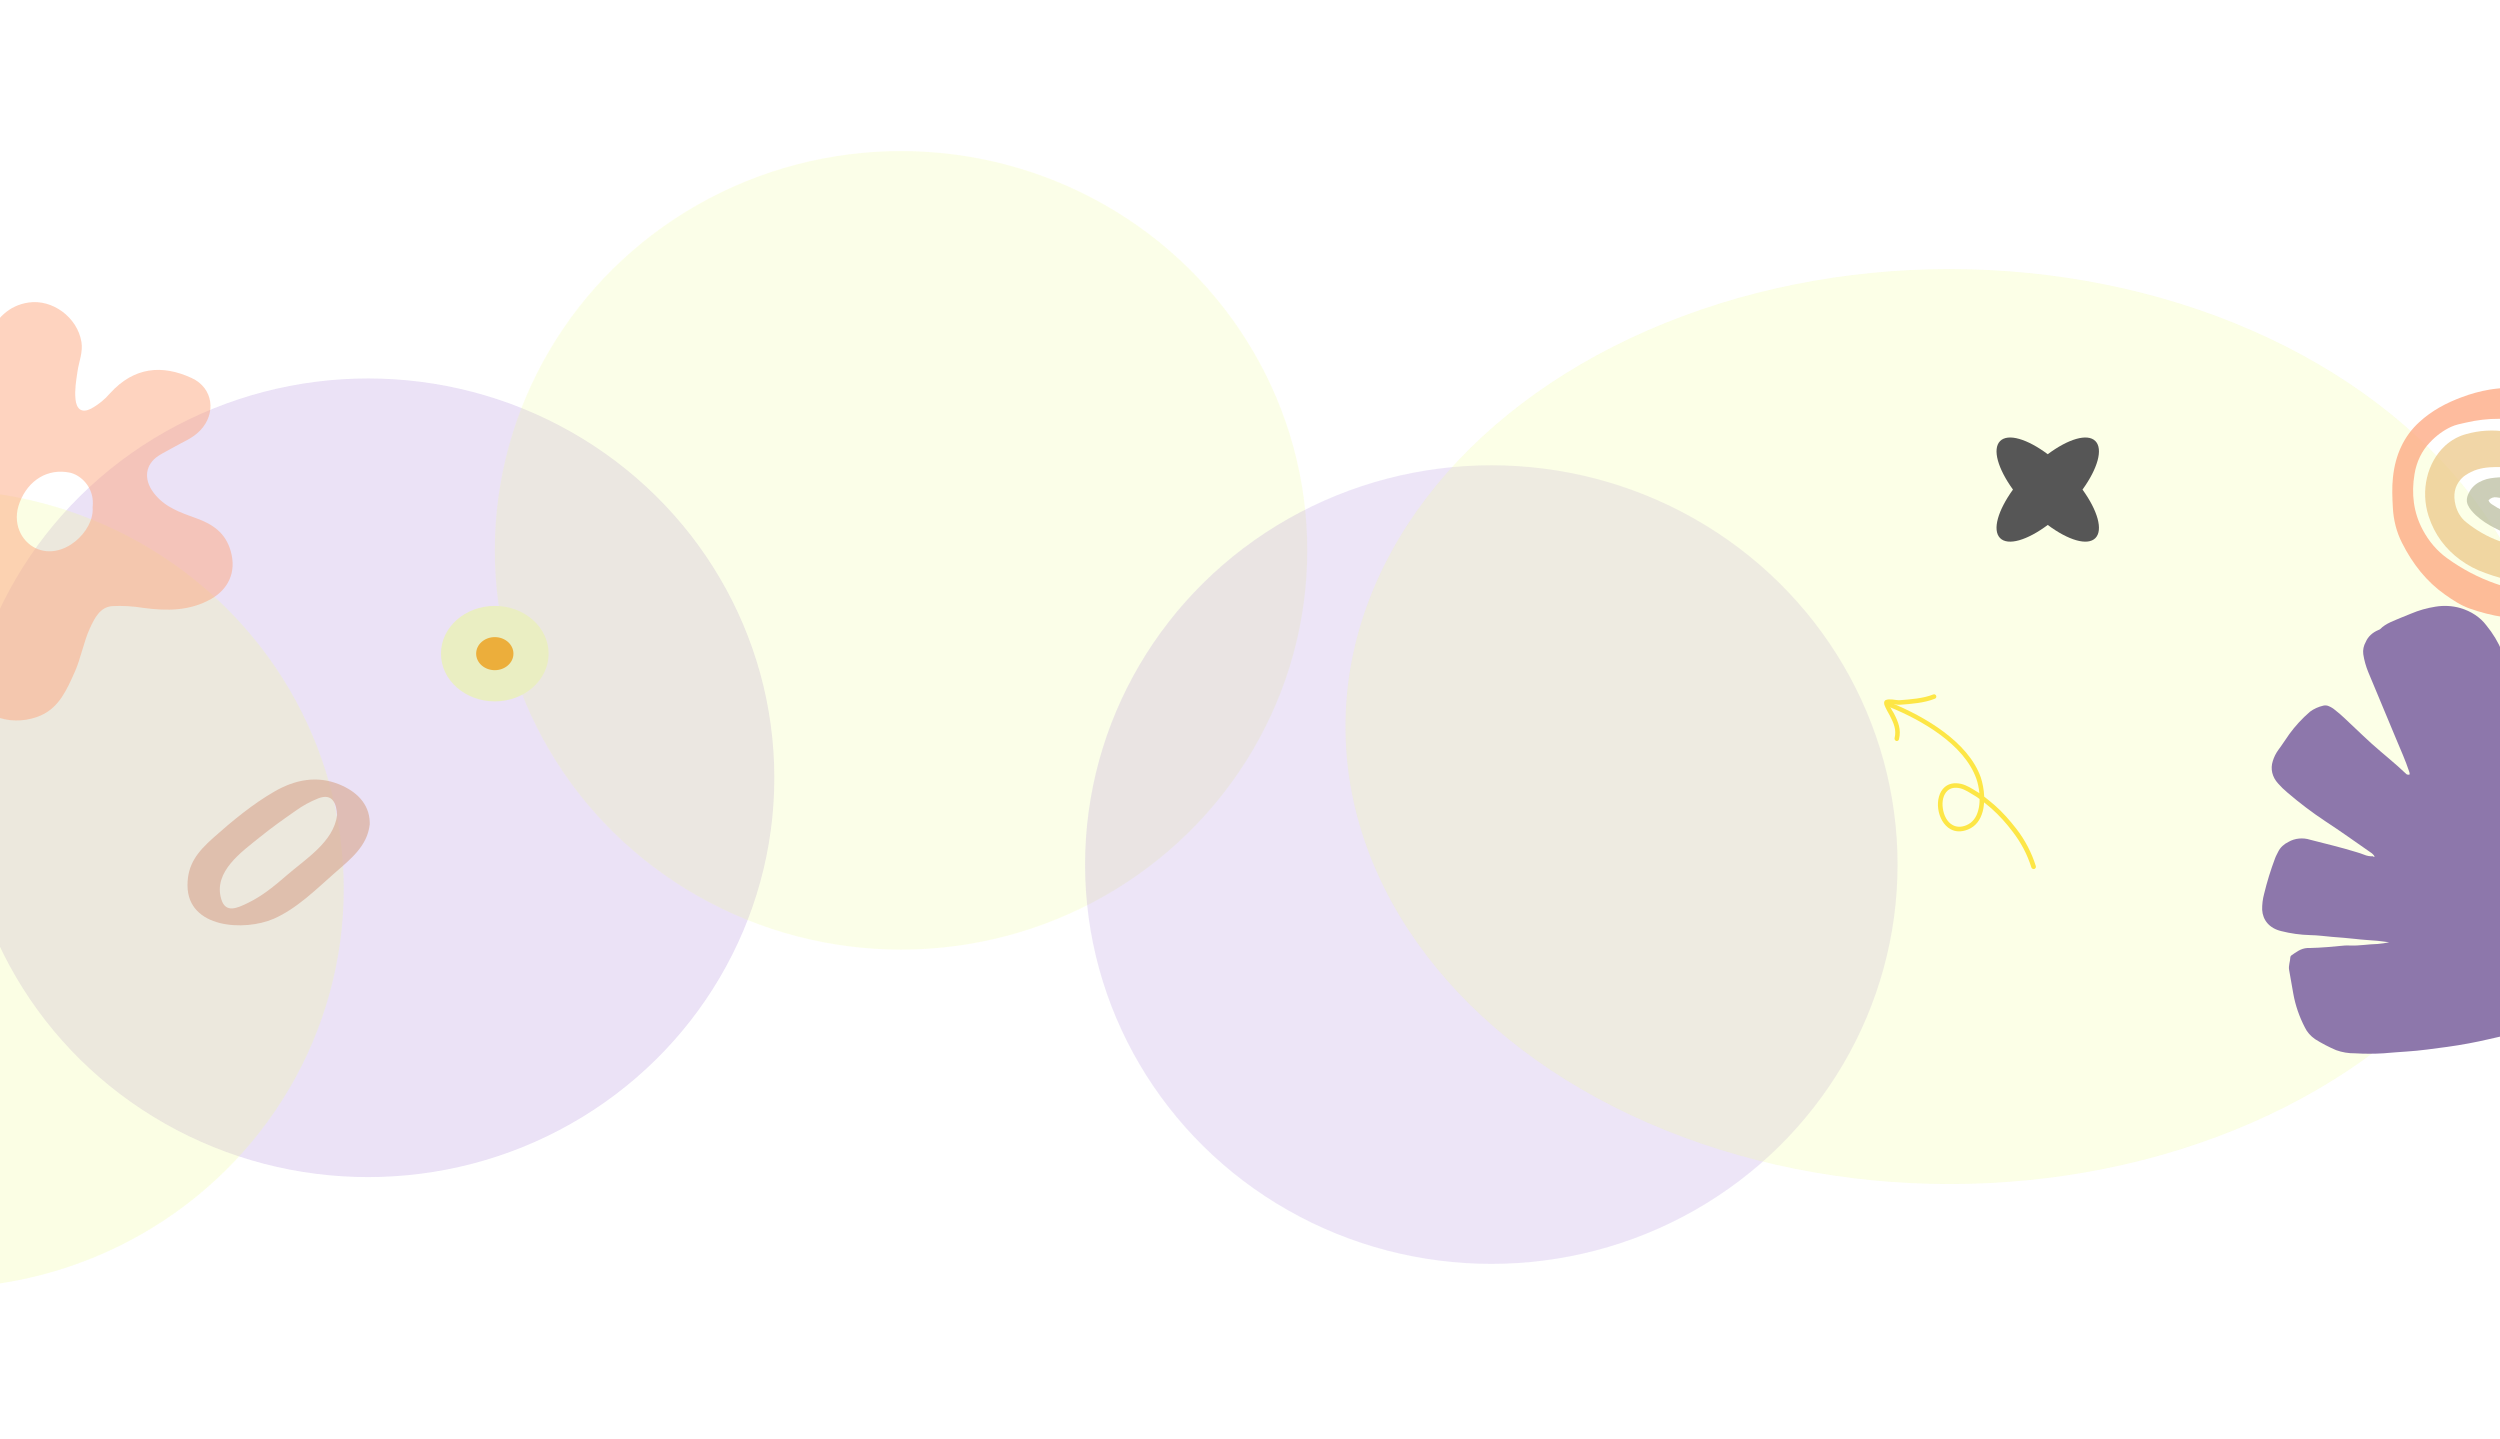 <svg width="1440" height="829" viewBox="0 0 1440 829" fill="none" xmlns="http://www.w3.org/2000/svg">
<g opacity="0.45" filter="url(#filter0_f_34_264)">
<ellipse cx="212" cy="448" rx="234" ry="230" fill="#804AC9" fill-opacity="0.36"/>
</g>
<g opacity="0.45" filter="url(#filter1_f_34_264)">
<ellipse cx="519" cy="317" rx="234" ry="230" fill="#EEFD8F" fill-opacity="0.44"/>
</g>
<g opacity="0.45" filter="url(#filter2_f_34_264)">
<ellipse cx="859" cy="498" rx="234" ry="230" fill="#804AC9" fill-opacity="0.31"/>
</g>
<g opacity="0.45" filter="url(#filter3_f_34_264)">
<ellipse cx="1123" cy="418.5" rx="348" ry="263.5" fill="#EEFD8F" fill-opacity="0.49"/>
</g>
<g opacity="0.45" filter="url(#filter4_f_34_264)">
<ellipse cx="-36" cy="512" rx="234" ry="230" fill="#EEFD8F" fill-opacity="0.53"/>
</g>
<path d="M-99.703 296.677C-100.642 273.549 -82.07 253.189 -66.945 249.001C-53.349 245.262 -41.562 249.599 -31.439 259.77C-29.289 262.019 -27.008 264.115 -24.611 266.043C-15.496 273.082 -10.759 270.352 -6.961 258.34C-4.528 250.637 -6.654 243.177 -8.668 236.007C-12.671 221.742 -12.585 207.607 -6.961 194.248C-2.471 183.666 4.988 175.945 16.459 174.253C30.201 172.215 44.565 182.75 46.904 196.95C47.877 202.868 45.478 208.233 44.651 213.852C43.865 219.171 42.944 224.462 43.481 229.903C44.053 235.895 47.185 237.951 52.204 235.511C56.426 233.276 60.239 230.212 63.453 226.472C77.289 211.262 93.488 209.925 110.456 217.769C122.815 223.49 124.667 238.045 115.415 247.842C110.908 252.609 105.045 254.657 99.719 257.788C96.971 259.405 94.077 260.733 91.397 262.462C83.579 267.557 82.555 276.045 88.529 283.898C95.007 292.405 104.225 295.284 113.23 298.574C122.234 301.865 129.814 306.661 132.861 317.317C136.471 329.863 131.153 339.482 121.825 344.876C109.389 352.065 95.861 351.953 82.367 350.12C76.49 349.157 70.541 348.825 64.606 349.129C57.667 349.681 54.526 355.879 51.752 361.964C48.073 370.032 46.631 379.072 43.029 387.13C38.531 397.132 34.187 407.285 23.714 412.005C9.478 418.418 -11.834 415.315 -18.859 395.01C-21.803 386.485 -21.018 377.623 -18.987 368.891C-16.477 358.066 -12.21 347.839 -9.974 336.874C-8.267 328.507 -11.143 321.917 -17.715 319.655C-19.22 319.239 -20.794 319.22 -22.307 319.598C-32.447 321.281 -41.733 326.292 -51.761 328.442C-60.297 330.311 -68.832 331.069 -77.461 329.18C-91.433 326.152 -101.922 313.952 -99.703 296.677ZM53.348 292.199C54.739 280.757 46.341 273.502 40.264 272.25C27.632 269.632 16.365 276.4 11.347 289.357C6.798 301.098 12.123 311.793 20.667 315.822C36.295 323.085 54.517 305.95 53.348 292.171V292.199Z" fill="#FEA57D" fill-opacity="0.49"/>
<path d="M1367.42 492.763C1366.69 491.833 1365.73 491.029 1364.62 490.396C1356.27 484.596 1348.04 478.687 1339.49 473.108C1331.78 467.989 1324.48 462.472 1317.64 456.591C1315.63 454.935 1313.8 453.149 1312.15 451.25C1310.48 449.431 1309.35 447.332 1308.82 445.108C1308.3 442.884 1308.4 440.592 1309.12 438.404C1309.79 436.148 1310.86 433.984 1312.3 431.98C1314.57 428.97 1316.53 425.814 1318.68 422.804C1322.04 418.182 1326.01 413.874 1330.53 409.958C1332.75 408.299 1335.41 407.091 1338.31 406.434C1338.82 406.317 1339.36 406.284 1339.88 406.338C1340.4 406.391 1340.91 406.53 1341.37 406.746C1342.72 407.301 1343.94 408.047 1344.96 408.948C1348.92 411.976 1352.25 415.445 1355.82 418.748C1359.39 422.052 1362.61 425.263 1366.18 428.438C1372.74 434.311 1379.75 439.798 1386.1 445.891C1386.2 445.986 1386.32 446.067 1386.44 446.13C1386.86 446.226 1387.28 446.269 1387.71 446.258C1387.82 446.258 1388 445.836 1387.96 445.616C1387.9 445.137 1387.77 444.663 1387.6 444.203C1385.56 438.055 1382.87 432.09 1380.36 426.071C1374.99 413.09 1369.59 400.127 1364.14 387.183C1362.76 383.826 1361.79 380.364 1361.25 376.85C1360.92 374.408 1361.42 371.939 1362.7 369.711C1363.92 366.778 1366.5 364.344 1369.89 362.921C1370.31 362.791 1370.7 362.591 1371.02 362.333C1374.21 359.048 1378.89 357.58 1383.23 355.69C1385.09 354.901 1386.99 354.203 1388.84 353.414C1393.24 351.547 1397.95 350.211 1402.82 349.45C1407.56 348.656 1412.47 348.916 1417.05 350.203C1423.34 352.037 1428.66 355.568 1432.13 360.205C1435.96 364.878 1439 369.945 1441.18 375.272C1442.6 378.942 1443.76 382.613 1444.77 386.283C1446.56 392.707 1447.76 399.222 1448.82 405.755C1450.07 413.353 1450.68 421.006 1452.55 428.53C1453.82 428.53 1454.09 427.723 1454.43 427.099C1456.69 422.859 1459.18 418.657 1461.22 414.362C1463.98 408.691 1466.53 402.965 1469.09 397.24C1469.99 395.181 1471.25 393.24 1472.84 391.477C1473.53 390.691 1474.42 390.034 1475.45 389.55C1476.48 389.066 1477.63 388.766 1478.81 388.669C1481.06 388.403 1483.36 388.612 1485.49 389.275C1489.97 390.71 1494.31 392.421 1498.47 394.395C1500.96 395.551 1503.4 396.762 1505.82 398.065C1509.75 399.836 1512.8 402.66 1514.45 406.054C1516.1 409.449 1516.25 413.203 1514.87 416.675C1514.23 418.51 1513.73 420.473 1513.01 422.327C1511.14 426.955 1508.81 431.454 1506.04 435.779C1502.74 441.12 1499.15 446.369 1495.66 451.636C1495.2 452.115 1494.93 452.698 1494.89 453.306C1496.37 453.117 1497.81 452.758 1499.17 452.241L1520.72 441.615C1520.95 441.452 1521.2 441.311 1521.47 441.193C1524.26 440.279 1526.83 438.967 1529.05 437.321C1529.74 436.887 1530.5 436.535 1531.31 436.275C1532.87 435.634 1534.65 435.427 1536.37 435.685C1538.09 435.944 1539.66 436.654 1540.83 437.706C1542.57 439.206 1544.08 440.863 1545.35 442.643C1549.81 449.297 1553.66 456.203 1556.89 463.308C1559.38 468.96 1557.32 473.842 1553.5 478.503C1550.49 482.174 1546.08 484.89 1542.98 488.505C1539.65 489.808 1537.89 492.635 1534.63 494.011C1532.87 494.944 1531.18 495.962 1529.57 497.058C1528.13 497.916 1526.62 498.689 1525.04 499.37C1523.9 499.687 1522.95 500.343 1522.37 501.205C1521.9 501.994 1520.56 502.416 1519.64 503.04C1519.55 503.131 1519.5 503.237 1519.47 503.348C1519.45 503.46 1519.46 503.575 1519.5 503.683C1519.57 503.786 1519.66 503.874 1519.78 503.938C1519.9 504.002 1520.04 504.041 1520.18 504.05C1522.56 503.823 1524.9 503.392 1527.17 502.765C1533.95 501.187 1540.74 499.627 1547.52 497.994C1550.75 497.347 1554.08 497.154 1557.39 497.425C1558.44 497.454 1559.47 497.694 1560.39 498.123C1561.3 498.551 1562.07 499.156 1562.63 499.884C1564.58 502.214 1566.15 504.737 1567.31 507.39C1569.64 513.061 1571.4 518.872 1572.58 524.769C1573.65 529.578 1574.42 534.404 1575.1 539.249C1575.18 539.731 1575.35 540.2 1575.59 540.644C1576.14 541.923 1576.14 543.311 1575.59 544.59C1574.5 548.166 1572.28 551.449 1569.15 554.115C1565.2 557.503 1560.62 560.37 1555.58 562.612C1543.57 567.994 1531.04 572.578 1518.12 576.321C1504.01 580.505 1489.74 584.433 1475.56 588.47C1474.83 588.654 1474.11 588.801 1473.41 589.039C1473.15 589.088 1472.9 589.184 1472.69 589.318C1472.48 589.453 1472.31 589.623 1472.19 589.817C1472.07 590.012 1472 590.225 1471.99 590.443C1471.98 590.66 1472.03 590.876 1472.14 591.076C1472.89 593.315 1473.72 595.536 1474.52 597.756C1478.23 608.205 1481.93 618.647 1485.62 629.084C1488.24 636.425 1490.82 643.894 1493.49 651.272C1498.2 664.265 1502.97 677.259 1507.7 690.252C1507.92 690.839 1508.08 691.445 1508.28 692.087C1509.14 694.418 1509.75 696.694 1506.2 697.997C1504.6 700.823 1501.57 701.116 1498.24 700.97C1496.14 700.97 1494.01 700.97 1491.91 700.97C1490.09 700.992 1488.29 700.586 1486.75 699.802C1485.21 699.017 1483.97 697.887 1483.2 696.547C1482.22 695.038 1481.36 693.481 1480.62 691.885C1477.8 684.801 1475.04 677.699 1472.34 670.578C1470.33 665.201 1468.43 659.806 1466.55 654.41C1463.52 645.711 1460.88 636.938 1458.41 628.148C1455.83 618.996 1453.25 609.82 1450.65 600.619C1450.29 599.316 1450.18 597.958 1449.75 596.674C1449.32 595.389 1448.75 595.114 1447.1 595.481C1442.76 596.435 1438.42 597.481 1434.08 598.454C1425.99 600.358 1417.77 601.884 1409.47 603.024C1401.76 604.015 1394.09 605.207 1386.24 605.685C1381.72 605.96 1377.19 606.364 1372.81 606.712C1367.39 607.034 1361.96 607.034 1356.54 606.712C1352.77 606.765 1349.02 606.138 1345.57 604.877C1341.33 603.059 1337.29 600.947 1333.5 598.564C1330.85 596.727 1328.81 594.379 1327.57 591.737C1324.36 585.538 1322.13 579.031 1320.94 572.375C1320.08 567.805 1319.29 563.199 1318.52 558.629C1318.09 556.17 1319.16 553.784 1319.25 551.288C1319.29 550.926 1319.49 550.587 1319.81 550.334C1322.53 548.499 1325.11 546.315 1329 546.058C1329.45 546.058 1329.9 546.058 1330.35 546.058C1337.14 545.911 1343.92 545.269 1350.55 544.627C1351.6 544.562 1352.65 544.562 1353.69 544.627C1358.99 544.828 1364.19 543.837 1369.53 543.727C1371.77 543.533 1373.99 543.208 1376.18 542.755C1373.24 542.388 1371.27 542.076 1369.28 541.892C1365.09 541.525 1360.86 541.342 1356.73 540.828C1352.59 540.314 1347.68 540.02 1343.27 539.635C1339.13 539.286 1334.99 538.68 1330.76 538.625C1325.04 538.478 1319.37 537.694 1313.91 536.295C1307.13 534.661 1303.35 529.982 1303.01 524.072C1302.94 520.989 1303.31 517.909 1304.12 514.896C1305.8 507.948 1307.92 501.075 1310.47 494.305C1310.92 493.02 1311.69 491.809 1312.26 490.542C1313.43 488.169 1315.54 486.18 1318.25 484.89C1320.02 483.867 1322.08 483.22 1324.24 483.009C1326.39 482.797 1328.58 483.027 1330.6 483.679C1339.49 485.973 1348.45 488.083 1357.18 490.781C1358.74 491.258 1360.3 491.717 1361.7 492.304C1363.3 492.996 1365.11 493.314 1366.93 493.222C1367.13 493.515 1367.31 493.809 1367.76 493.405L1367.42 492.763Z" fill="#8D77AB"/>
<g opacity="0.75">
<path d="M1460.18 223.741C1462.18 223.88 1464.19 223.899 1466.17 224.16C1469.56 224.653 1470.79 226.338 1471 230.72C1471.01 232.121 1470.92 233.524 1470.71 234.91C1470.51 236.583 1470.27 238.246 1470 239.902C1469.9 240.595 1469.73 241.272 1469.49 241.919C1469.03 243.114 1468.27 243.834 1467.1 243.712C1466.16 243.646 1465.22 243.58 1464.28 243.439C1460.6 242.995 1456.92 242.453 1453.23 242.119C1448.7 241.716 1444.17 241.3 1439.61 241.225C1433.05 241.196 1426.49 241.957 1420.03 243.497C1417.25 244.128 1414.46 244.63 1411.76 245.884C1407.27 247.988 1403.13 251.05 1399.54 254.915C1395.01 259.629 1391.92 265.99 1390.78 272.958C1388.84 284.413 1390.2 295.272 1395.47 305.131C1399 311.794 1403.78 317.377 1409.45 321.455C1418.2 327.811 1427.64 332.771 1437.53 336.212C1441.74 337.67 1445.98 339.001 1450.23 340.287C1452.05 340.838 1453.92 341.127 1455.76 341.569C1456.89 341.846 1457.42 342.523 1457.39 343.876C1457.32 347.028 1457.23 350.191 1456.42 353.258C1456.02 354.776 1455.54 355.254 1454.29 355.376C1450.16 355.768 1446.01 355.996 1441.92 355.407C1438.53 354.926 1435.16 354.196 1431.85 353.36C1428.7 352.558 1425.58 351.595 1422.5 350.502C1417.42 348.704 1412.83 345.662 1408.31 342.485C1397.84 335.117 1389.72 324.96 1383.52 312.611C1380.45 306.54 1378.66 299.656 1378.29 292.526C1377.97 286.647 1377.71 280.797 1378.34 274.915C1379.73 261.945 1384.62 251.267 1393.47 243.157C1400.81 236.436 1409.09 232.078 1417.82 228.844C1423.24 226.768 1428.8 225.261 1434.42 224.341C1438.23 223.753 1442.06 223.462 1445.89 223.183C1448.47 222.998 1451.08 222.994 1453.67 223.041C1455.85 223.083 1458.02 223.346 1460.19 223.498L1460.18 223.741Z" fill="#FEA57D"/>
<path d="M1450.03 334.423C1443.74 334.303 1437.65 332.225 1431.58 330.068C1426.46 328.303 1421.58 325.738 1417.05 322.44C1408.82 316.34 1402.45 308.294 1398.9 297.381C1394.08 282.505 1398.08 266.264 1408.33 256.792C1411.99 253.461 1416.22 251.137 1420.69 249.992C1428.27 247.878 1436.08 247.427 1443.73 248.66C1449.2 249.561 1454.66 250.588 1460.12 251.551C1461.4 251.78 1462.68 251.98 1463.94 252.295C1465.2 252.61 1465.78 253.552 1465.77 255.133C1465.73 258.957 1464.91 262.633 1464.21 266.358C1463.9 267.965 1462.87 268.666 1461.62 268.869C1460.5 269.043 1459.38 269.124 1458.26 269.111C1451.47 269.084 1444.69 268.912 1437.9 269.014C1432.95 269.08 1427.99 269.524 1423.29 271.888C1421.2 272.94 1419.16 274.094 1417.47 275.988C1413.71 280.22 1412.98 285.281 1414.37 290.891C1415.39 295.013 1417.6 298.544 1420.62 300.871C1426.37 305.502 1432.67 309.099 1439.33 311.548C1444.37 313.342 1449.52 314.72 1454.61 316.32C1455.64 316.586 1456.64 317.002 1457.57 317.557C1458.23 317.982 1458.72 318.678 1458.97 319.516C1459.73 323.318 1459.85 327.276 1459.33 331.171C1459.28 332.027 1458.96 332.836 1458.45 333.452C1457.93 334.068 1457.25 334.45 1456.53 334.529C1455.83 334.663 1455.13 334.723 1454.42 334.707C1453 334.666 1451.6 334.533 1450.03 334.423Z" fill="#ECC889"/>
<path d="M1433.39 288.15C1433.83 289.588 1434.82 290.111 1435.7 290.719C1439.41 293.258 1443.42 294.975 1447.46 296.612C1450.72 297.939 1453.98 299.266 1457.22 300.644C1458.85 301.34 1459.24 302.089 1459.15 304.071C1459.11 305.618 1459 307.163 1458.82 308.7C1458.54 310.879 1457.09 312.01 1455.32 311.439C1448.08 309.112 1440.93 306.519 1434.18 302.627C1430.33 300.404 1426.7 297.795 1423.63 294.214C1422.75 293.209 1422.01 292.045 1421.43 290.762C1420.25 287.999 1421.17 285.44 1422.51 283.057C1424.36 279.79 1427.08 277.962 1430.12 276.709C1432.95 275.547 1435.9 275.212 1438.84 274.993C1446.4 274.411 1453.76 275.856 1461.03 277.877C1462.87 278.389 1463.38 279.204 1463.12 281.442C1462.86 283.529 1462.45 285.588 1462.09 287.65C1462 288.251 1461.74 288.802 1461.36 289.211C1460.97 289.619 1460.48 289.858 1459.97 289.887C1459.21 289.984 1458.44 289.966 1457.68 289.831C1454.37 289.239 1451.07 288.549 1447.76 287.975C1444.45 287.4 1441.25 286.828 1437.98 286.465C1437.17 286.331 1436.33 286.413 1435.54 286.704C1434.74 286.995 1434.01 287.489 1433.39 288.15V288.15Z" fill="#BBBEA0"/>
</g>
<path opacity="0.69" d="M195.217 451.725C182.397 446.569 169.846 449.177 158.274 455.798C145.613 463.06 133.642 472.968 122.818 482.61C113.832 490.658 107.911 497.831 108.001 510.159C108.181 534.757 140.801 536.538 157.655 529.217C171.094 523.314 182.077 512.235 192.89 502.77C201.877 494.899 211.602 487.372 212.97 474.847C213.01 474.543 213.01 474.235 212.97 473.932C212.98 473.834 212.98 473.735 212.97 473.637C212.69 462.725 205.002 455.651 195.217 451.725ZM164.953 504.364C158.134 510.267 150.975 516.171 142.757 520.106C136.457 523.186 129.967 526.108 127.481 518.011C122.608 502.14 139.283 490.619 149.926 482.01C156.536 476.657 163.496 471.728 170.485 466.877C174.46 464.02 178.78 461.661 183.345 459.852C191.822 456.586 193.839 463.335 194.158 469.465C192.301 484.873 175.847 494.879 164.924 504.364H164.953Z" fill="#D9AD99"/>
<g clip-path="url(#clip0_34_264)">
<path fill-rule="evenodd" clip-rule="evenodd" d="M1140.13 456.911C1139.69 456.549 1139.16 456.258 1138.63 455.968C1135.94 454.275 1132.83 452.267 1129.66 451.525C1125.47 450.58 1122.38 451.451 1120.15 453.357C1117.02 456.041 1115.73 461.091 1116.42 465.957C1117.08 470.795 1119.57 475.454 1123.5 477.599C1126.16 479.088 1129.56 479.42 1133.57 477.787C1138.13 475.962 1140.73 472.142 1141.99 467.562C1142.5 465.809 1142.71 464.038 1142.85 462.172C1144.23 463.317 1145.63 464.475 1147.04 465.652C1151.52 469.633 1155.68 474.265 1159.28 479.05C1164.1 485.312 1167.72 492.149 1170.08 499.696C1170.35 500.353 1171.1 500.735 1171.77 500.529C1172.45 500.323 1172.83 499.589 1172.64 498.862C1170.17 491.025 1166.45 483.891 1161.42 477.391C1157.64 472.543 1153.44 467.704 1148.77 463.66C1146.81 462.004 1144.89 460.384 1142.9 458.855C1142.74 454.787 1141.94 450.794 1140.9 447.699C1133.65 427.248 1108.5 412.629 1089.18 404.798C1088.52 404.513 1087.78 404.814 1087.5 405.494C1087.22 406.174 1087.56 406.926 1088.23 407.21C1106.92 414.798 1131.4 428.777 1138.39 448.589C1139.21 450.919 1139.84 453.86 1140.13 456.911ZM1140.24 460.251C1139.33 459.501 1138.34 458.826 1137.27 458.224C1134.74 456.726 1131.97 454.785 1129.11 454.071C1125.95 453.349 1123.58 453.899 1121.93 455.311C1119.3 457.57 1118.48 461.666 1119.07 465.574C1119.6 469.579 1121.5 473.53 1124.79 475.258C1126.88 476.395 1129.46 476.608 1132.54 475.374C1136.34 473.83 1138.45 470.602 1139.43 466.874C1140.04 464.74 1140.28 462.485 1140.24 460.251Z" fill="#FDE646"/>
<path fill-rule="evenodd" clip-rule="evenodd" d="M1088.05 405.479C1088.72 405.424 1089.5 405.514 1090.28 405.605C1091.82 405.753 1093.32 406.021 1094.39 405.935C1100.82 405.495 1108.52 404.887 1114.54 402.436C1115.18 402.189 1115.52 401.409 1115.24 400.738C1114.96 400.067 1114.23 399.705 1113.5 400.022C1107.79 402.325 1100.42 402.833 1094.17 403.32C1093.08 403.368 1091.26 403.054 1089.7 402.885C1088.34 402.778 1087.1 402.82 1086.17 403.235C1085.63 403.434 1085.02 404.228 1085.31 405.583C1085.76 407.467 1088.26 411.64 1088.48 412.066C1090.68 416.376 1092.52 420.252 1091.27 425.183C1091.13 425.86 1091.58 426.564 1092.21 426.806C1092.92 426.979 1093.67 426.52 1093.81 425.842C1095.2 420.243 1093.38 415.707 1090.84 410.822C1090.62 410.559 1089.1 408.078 1088.32 406.129C1088.26 405.894 1088.11 405.712 1088.05 405.479Z" fill="#FDE646"/>
</g>
<path d="M285 404C302.121 404 316 391.688 316 376.5C316 361.312 302.121 349 285 349C267.879 349 254 361.312 254 376.5C254 391.688 267.879 404 285 404Z" fill="#EAEEC2"/>
<path d="M285 386.026C290.931 386.026 295.739 381.761 295.739 376.5C295.739 371.239 290.931 366.974 285 366.974C279.069 366.974 274.261 371.239 274.261 376.5C274.261 381.761 279.069 386.026 285 386.026Z" fill="#ECAE3B"/>
<path d="M1206.96 254.073C1202.4 249.44 1191.28 252.837 1179.5 261.63C1167.72 252.837 1156.6 249.44 1152.04 254.073C1147.48 258.707 1150.82 270.019 1159.47 282C1150.82 293.981 1147.48 305.293 1152.04 309.927C1156.6 314.56 1167.72 311.163 1179.5 302.37C1191.28 311.163 1202.4 314.56 1206.96 309.927C1211.52 305.293 1208.18 293.981 1199.53 282C1208.18 270.019 1211.52 258.707 1206.96 254.073Z" fill="#565656"/>
<defs>
<filter id="filter0_f_34_264" x="-122" y="118" width="668" height="660" filterUnits="userSpaceOnUse" color-interpolation-filters="sRGB">
<feFlood flood-opacity="0" result="BackgroundImageFix"/>
<feBlend mode="normal" in="SourceGraphic" in2="BackgroundImageFix" result="shape"/>
<feGaussianBlur stdDeviation="50" result="effect1_foregroundBlur_34_264"/>
</filter>
<filter id="filter1_f_34_264" x="198.9" y="0.9" width="640.2" height="632.2" filterUnits="userSpaceOnUse" color-interpolation-filters="sRGB">
<feFlood flood-opacity="0" result="BackgroundImageFix"/>
<feBlend mode="normal" in="SourceGraphic" in2="BackgroundImageFix" result="shape"/>
<feGaussianBlur stdDeviation="43.05" result="effect1_foregroundBlur_34_264"/>
</filter>
<filter id="filter2_f_34_264" x="525" y="168" width="668" height="660" filterUnits="userSpaceOnUse" color-interpolation-filters="sRGB">
<feFlood flood-opacity="0" result="BackgroundImageFix"/>
<feBlend mode="normal" in="SourceGraphic" in2="BackgroundImageFix" result="shape"/>
<feGaussianBlur stdDeviation="50" result="effect1_foregroundBlur_34_264"/>
</filter>
<filter id="filter3_f_34_264" x="688.9" y="68.9" width="868.2" height="699.2" filterUnits="userSpaceOnUse" color-interpolation-filters="sRGB">
<feFlood flood-opacity="0" result="BackgroundImageFix"/>
<feBlend mode="normal" in="SourceGraphic" in2="BackgroundImageFix" result="shape"/>
<feGaussianBlur stdDeviation="43.05" result="effect1_foregroundBlur_34_264"/>
</filter>
<filter id="filter4_f_34_264" x="-356.1" y="195.9" width="640.2" height="632.2" filterUnits="userSpaceOnUse" color-interpolation-filters="sRGB">
<feFlood flood-opacity="0" result="BackgroundImageFix"/>
<feBlend mode="normal" in="SourceGraphic" in2="BackgroundImageFix" result="shape"/>
<feGaussianBlur stdDeviation="43.05" result="effect1_foregroundBlur_34_264"/>
</filter>
<clipPath id="clip0_34_264">
<rect width="130" height="130" fill="white" transform="translate(1038 443.562) rotate(-40)"/>
</clipPath>
</defs>
</svg>
